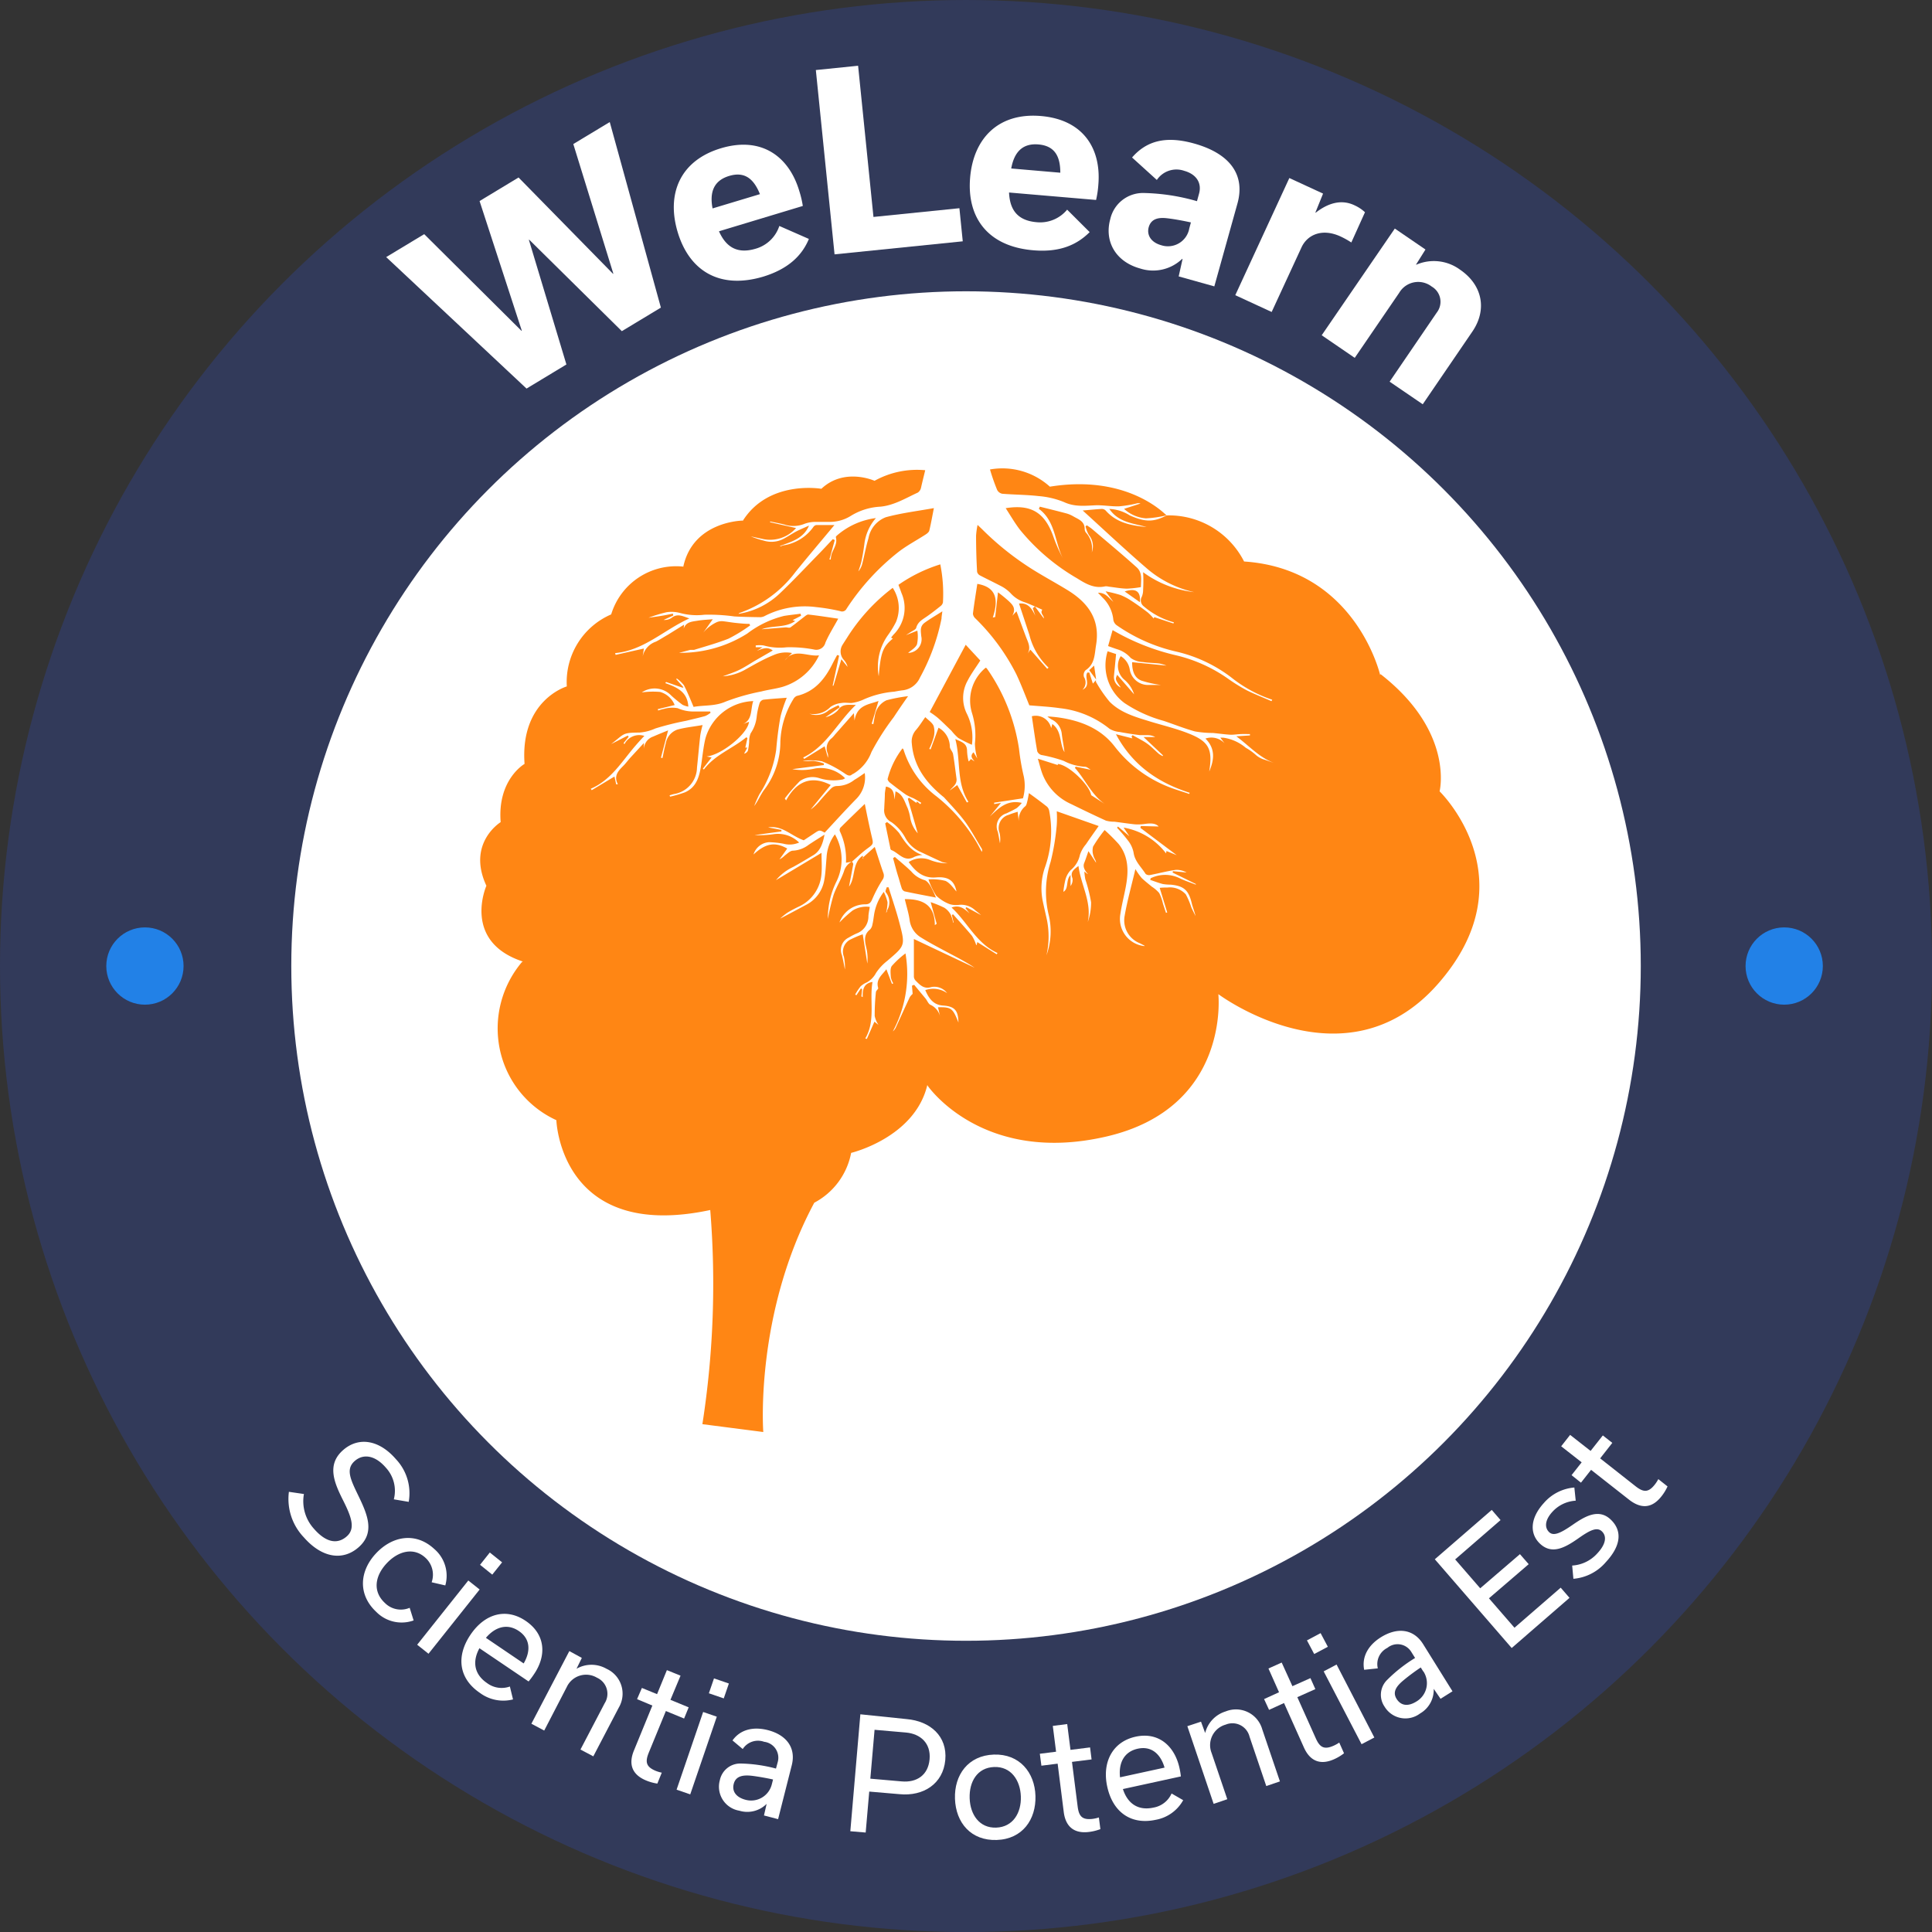 <svg id="Layer_1" data-name="Layer 1" xmlns="http://www.w3.org/2000/svg" width="99.84mm" height="99.84mm" viewBox="0 0 283.01 283.01">
  <rect x="0" y="0" width="283.01" height="283.01" fill="#333333" stroke="none"/>
  <defs>
    <style>
      .cls-1 {
        fill: #323a5a;
      }

      .cls-2 {
        fill: #fff;
      }

      .cls-3 {
        fill: #ff8614;
      }

      .cls-4 {
        fill: #2281e7;
      }
    </style>
  </defs>
  <title>WeLearn_Round</title>
  <circle class="cls-1" cx="141.51" cy="141.51" r="141.51"/>
  <circle class="cls-2" cx="141.51" cy="141.51" r="98.84"/>
  <g>
    <path class="cls-2" d="M90,17.88l7.49,27.18-5.72,3.45L78.21,35.12l-.06,0,5.5,18.27-5.84,3.53L57.25,37.66l5.57-3.36L77.06,48.45l.06,0-6.19-19L76.64,26,90.47,40.1l.06,0-5.87-19Z" transform="translate(-0.68)"/>
    <path class="cls-2" d="M119.17,35c-1,2.42-3,4.4-6.71,5.53C106,42.44,101.63,39.6,99.95,34s.35-10.48,6.33-12.28,10,1.24,11.49,6.28a14.08,14.08,0,0,1,.51,2.17L106,33.88c1,2.24,2.61,3.38,5.38,2.55a5.12,5.12,0,0,0,3.46-3.33ZM112,28.44c-.89-2.21-2.2-3.36-4.5-2.67s-2.89,2.42-2.44,4.76Z" transform="translate(-0.68)"/>
    <path class="cls-2" d="M120.19,10.26l6.19-.63,2.25,22.15,12.59-1.28.49,4.85-18.78,1.91Z" transform="translate(-0.68)"/>
    <path class="cls-2" d="M160.3,34c-1.86,1.86-4.37,3-8.28,2.66-6.69-.57-9.73-4.84-9.23-10.65S147,16.45,153.21,17s8.81,4.83,8.36,10.08a14.19,14.19,0,0,1-.33,2.21l-12.75-1.09c.11,2.46,1.17,4.11,4.06,4.35A5.12,5.12,0,0,0,157,30.71ZM156,25.3c0-2.38-.8-3.93-3.19-4.14s-3.58,1.18-4,3.52Z" transform="translate(-0.68)"/>
    <path class="cls-2" d="M173.34,40.49l.57-2.56-.07,0a6.15,6.15,0,0,1-6.15,1.4c-3.61-1-5.27-4-4.37-7.24a4.91,4.91,0,0,1,4.85-3.82,30.17,30.17,0,0,1,7.85,1.2l.3-1.09c.43-1.53-.34-2.85-2.18-3.36a3.46,3.46,0,0,0-4,1.34l-3.63-3.29c2.16-2.48,5-3.19,9.08-2.05,5.48,1.53,7.48,4.76,6.36,8.78l-3.39,12.15Zm1.52-6.91.27-1c-1.07-.23-2.36-.48-3.5-.61s-2.31,0-2.68,1.31c-.3,1.09.27,2.2,1.83,2.64A3.18,3.18,0,0,0,174.87,33.58Z" transform="translate(-0.68)"/>
    <path class="cls-2" d="M189.55,26.08l4.94,2.28-1.13,2.79.06,0c1.82-1.42,3.78-2,5.71-1.06a5.64,5.64,0,0,1,1.5,1l-2,4.43a12.39,12.39,0,0,0-1.58-.88c-2.66-1.23-4.85-.29-5.72,1.6l-4.37,9.46-5.33-2.46Z" transform="translate(-0.68)"/>
    <path class="cls-2" d="M205,33.48l4.49,3.07-1.39,2.22.06,0a6.47,6.47,0,0,1,6.39.73c3.3,2.25,4,5.86,1.81,9.07l-7.27,10.65-4.85-3.31,6.91-10.13a2.57,2.57,0,0,0-.74-3.8,3.23,3.23,0,0,0-4.76.9l-6.52,9.54-4.84-3.31Z" transform="translate(-0.68)"/>
  </g>
  <g>
    <path class="cls-3" d="M144.28,96.76l-2.14-2.31-5.27,9.85a12.07,12.07,0,0,1,1.18.85c.68.6,1.32,1.25,2,1.89a7.78,7.78,0,0,0,1,1.06,20.08,20.08,0,0,0,2,1,7.84,7.84,0,0,0-.72-4.51,5.19,5.19,0,0,1,.08-4.86C142.92,98.73,143.62,97.79,144.28,96.76Z" transform="translate(-0.68)"/>
    <path class="cls-3" d="M159.74,78a.87.87,0,0,1-.17-.5c0-1.14-.88-1.41-1.63-1.84a4.28,4.28,0,0,0-1-.44c-1.31-.35-2.62-.67-3.94-1l-.14.32c2.44,1.8,2.31,4.84,3.51,7.23A23.17,23.17,0,0,1,155,78.66c-1.28-3.68-3.37-4.8-7-4.22.71,1.09,1.33,2.17,2.08,3.15a30.54,30.54,0,0,0,8.4,7.14c1.29.81,2.52,1.52,4.1,1.16a1.68,1.68,0,0,1,.53.05c.88.1,1.75.27,2.63.29a14.6,14.6,0,0,0,2.07-.23c0-1,.25-2.1-.61-2.88-2.14-1.93-4.36-3.76-6.55-5.63-.24-.2-.5-.36-.76-.54l-.19.14a4.14,4.14,0,0,0,.5,1.3,2.58,2.58,0,0,1,.41,2.53A3.46,3.46,0,0,0,159.74,78Z" transform="translate(-0.68)"/>
    <path class="cls-3" d="M146.75,71.77a1.07,1.07,0,0,0,.76.56c1.77.14,3.56.14,5.32.34a12.37,12.37,0,0,1,3.74.89c1.6.74,3.17.51,4.79.45,1.08,0,2.16.19,3.24.16a17.09,17.09,0,0,0,2.53-.41.92.92,0,0,1,.61,0l-2.4.78a5.29,5.29,0,0,0,3.21,1.39,15.93,15.93,0,0,0,3-.44c-.48-.44-5.95-6-17.08-4.2a10.36,10.36,0,0,0-8.77-2.52A29.34,29.34,0,0,0,146.75,71.77Z" transform="translate(-0.68)"/>
    <path class="cls-3" d="M165.43,86.64l2.22,1.57C167.82,86.63,167.07,86.1,165.43,86.64Z" transform="translate(-0.68)"/>
    <path class="cls-3" d="M211.56,115.92s2.21-8.71-8.65-17.17l-.06.12s-3.56-15.52-19.93-16.62a12.35,12.35,0,0,0-11.35-6.75h0c-1.9,1-3.14,1-5.39,0a6.14,6.14,0,0,0-3-.95c1.36,2,3.51,2.1,5.46,2.65-2.23-.21-4.38-.59-6-2.42a.81.81,0,0,0-.58-.23c-1,.06-1.91.16-2.78.23,3.06,2.78,6.1,5.64,9.25,8.36a15.91,15.91,0,0,0,7.08,3.6,15.59,15.59,0,0,1-7.48-2.92,22.27,22.27,0,0,1,0,2.59,2.58,2.58,0,0,1-.19,1,1.09,1.09,0,0,0,.31,1.43,11.25,11.25,0,0,0,4.39,2.32l-.07.17-2.81-.93-.08.21a7.75,7.75,0,0,0-.84-.87c-.78-.6-1.58-1.18-2.4-1.71a8.33,8.33,0,0,0-1.66-.88,19.88,19.88,0,0,0-2.15-.53l1.14,1.54c-.66-.54-1.1-1.35-2.25-1.33l.65.69a5.23,5.23,0,0,1,1.6,3.3,1.23,1.23,0,0,0,.49.77,24.93,24.93,0,0,0,8.68,3.85,21.11,21.11,0,0,1,8.1,3.79,19.45,19.45,0,0,0,6,3.27l-.1.21c-1.2-.52-2.43-1-3.59-1.57a25.28,25.28,0,0,1-2.85-1.77,22.11,22.11,0,0,0-7.34-3.33,33.45,33.45,0,0,1-9.5-3.74L163,94.64c.46.16.88.32,1.31.46a4.22,4.22,0,0,1,2,1.28,3.26,3.26,0,0,0,1.81.6c.8.13,1.62.12,2.43.22a6.18,6.18,0,0,1,1,.3L166.52,97c0,1.13.24,2.25,1.36,2.7a15.86,15.86,0,0,0,2.89.64c-.51,0-1.22,0-1.93,0a2.72,2.72,0,0,1-2.66-2.22,2.79,2.79,0,0,0-1.33-2,2.66,2.66,0,0,0,.45,3.38,4.64,4.64,0,0,1,1.51,2.21l-2.48-2.86c-.3.67-.3.67.53,1.86a1.69,1.69,0,0,1-1-1.69c.1-1,.2-2.06.31-3.21l-1.24-.41a6.87,6.87,0,0,0,2.48,7.59,19.67,19.67,0,0,0,5.74,2.61c1.52.51,3,1.11,4.56,1.54a15.29,15.29,0,0,0,2.63.23c.88.08,1.75.21,2.63.26.5,0,1-.08,1.5-.1s.87,0,1.31,0v.2l-2,.13c1.85,1.35,3.36,3.12,5.56,3.91l-1.39-.48a3.27,3.27,0,0,1-1.36-.75,8.13,8.13,0,0,0-1.42-1,6.51,6.51,0,0,0-3.29-1.48h-.44l.62.82a2.65,2.65,0,0,0-2.8-.69c1.42,1.41,1.34,3,.55,4.83.53-3.23,0-4.39-3-5.57-1.86-.74-3.83-1.2-5.75-1.79-2.1-.65-4.25-1.26-5.84-2.87a19.24,19.24,0,0,1-2-2.91s0-.16,0-.25l-.45.51-.52-1.62-.29,0c-.49.73.6,1.91-.72,2.52a1.47,1.47,0,0,0,.23-1.86,1,1,0,0,1,.23-1c1.38-.9,1.31-2.32,1.54-3.7.62-3.73-1.15-6.16-4.12-8-1.82-1.12-3.72-2.13-5.52-3.28a42.21,42.21,0,0,1-7.08-5.7l-.64-.61a11.35,11.35,0,0,0-.22,1.59q0,2.64.15,5.28a.82.82,0,0,0,.42.53c1,.52,2,1,3,1.52a5.36,5.36,0,0,1,1.52,1.12,4.59,4.59,0,0,0,2.09,1.31c.89.33,1.75.74,2.52,1.07-.37.57.27.8.23,1.29l-1.31-1.77-.31.27.37,1.1c-.5-1-1-1.94-2.39-1.79.5,1.5,1,3,1.52,4.6a9.85,9.85,0,0,0,2.81,4.79l-.2.17-2.47-2.81-.4.59c.52-.89.06-1.67-.24-2.46-.46-1.21-.9-2.43-1.39-3.74l-.61.65c.61-1.1,0-1.64-.54-2.16a19.22,19.22,0,0,0-1.56-1.27l-.41,3.61-.35.08c.81-2.46.66-4.44-2.27-4.93-.21,1.41-.46,2.89-.64,4.37a1.07,1.07,0,0,0,.36.69,30.9,30.9,0,0,1,6,8.18c.7,1.49,1.27,3,1.9,4.55,1.46.13,3,.2,4.49.42a14,14,0,0,1,7.24,3,3.31,3.31,0,0,0,1.48.48c1,.19,2,.34,3,.47.37,0,.76,0,1.14,0a2.27,2.27,0,0,1,1.1.28h-1.71l2.84,2.68-.05.11a3.85,3.85,0,0,1-.55-.33c-.58-.5-1.11-1.07-1.73-1.51s-1.41-.82-2.12-1.23l-.16.19.12.28-2.4-.61c2.43,4.56,6.19,7.11,10.8,8.58l-.07.17c-1-.35-2.1-.66-3.11-1.07A18.52,18.52,0,0,1,164,109.4c-2-2.63-4.91-3.8-8.11-4.28-.45-.07-.91-.11-1.36-.15a3.23,3.23,0,0,0-.42,0,6.91,6.91,0,0,0,.6.41,2.65,2.65,0,0,1,1.51,2.16c.1.88.29,1.75.39,2.64-.77-1.27-.33-3.07-1.78-4.12l-.17.6a2.31,2.31,0,0,0-2.83-1.74c.26,1.76.49,3.45.79,5.13a.93.93,0,0,0,.59.54,21.63,21.63,0,0,1,3.29.87,7.64,7.64,0,0,0,3.11.86c.29,0,.57.28.85.44,0,0,0,0,0,0l-2.21-.46-.11.19c1.52,1.69,2.4,3.92,4.38,5.28l-2-1.29c-.2-1.42-3.26-4.44-4.89-4.57l0,.16h0l-2.92-.93c.25.84.4,1.47.61,2.07a8,8,0,0,0,4.26,4.57c1.69.83,3.39,1.65,5.1,2.43a4.61,4.61,0,0,0,1.27.16c1,.13,2,.28,2.93.38a6.5,6.5,0,0,0,1.44-.05c.81-.11,1.6-.16,2.09.37L167.8,121l-.07.27,5.32,4-1.5-.61-.06.35a9.94,9.94,0,0,0-6.22-3.78l.85,1.27-1.67-1.42-.14.17a24.27,24.27,0,0,1,1.63,1.91,4.12,4.12,0,0,1,.79,1.71c.17,1.31,1.13,2.13,1.76,3.14a.76.76,0,0,0,.64.17c1.27-.24,2.53-.58,3.81-.76a3,3,0,0,1,1.56.39l-2-.2-.05.21,3.4,1.67,0,.1c-.79-.31-1.6-.57-2.36-.94a4.83,4.83,0,0,0-4.25,0l-.07.24c.62.21,1.23.45,1.86.61a7.25,7.25,0,0,0,1.14.09c1.93.18,2.62.81,3.08,2.7.15.63.41,1.23.56,1.9-.21-.43-.44-.86-.63-1.3a10.58,10.58,0,0,0-.8-1.88,3.13,3.13,0,0,0-2.68-1c-.38,0-.76,0-1.14.05l1.1,3.6-.18.06-.44-1.33a7.14,7.14,0,0,0-.55-1.57,4.85,4.85,0,0,0-1.09-.94c-.5-.42-1-.8-1.48-1.26a10.31,10.31,0,0,1-.92-1.31c-.56,2.39-1.19,4.61-1.58,6.87a3.6,3.6,0,0,0,2.25,4l.67.35s0,0,0,.06a4,4,0,0,1-3.55-4.65c.19-1.28.51-2.55.76-3.82.45-2.29.54-4.54-1-6.48a26.62,26.62,0,0,0-2.06-2.05,21.12,21.12,0,0,0-1.69,2.42,2.4,2.4,0,0,0,.08,1.43c.07.3.33.56.36.94l-1.12-1.7c-.22.63-.41,1.21-.63,1.77s.14,1.14.58,1.61l-.18-.1-.37-.3a9.85,9.85,0,0,0,.14,1.13,23,23,0,0,1,.85,3.38,8.62,8.62,0,0,1-.49,2.9c.63-2.91-1-5.41-1.36-8.22-.65.5-1.25.87-.88,1.81a1.49,1.49,0,0,1-.28,1.13v-1.61c-.73.74-.23,2-1.05,2.46a12.75,12.75,0,0,1,.31-1.83,3.29,3.29,0,0,1,.76-1.35,3.91,3.91,0,0,0,1.35-2.22,4.55,4.55,0,0,1,.89-1.57c.56-.84,1.15-1.66,1.86-2.67l-6.14-2.16a15.49,15.49,0,0,1,0,2,34.5,34.5,0,0,1-.9,5.41,14.47,14.47,0,0,0-.3,7.69,10.33,10.33,0,0,1-.31,6,12.29,12.29,0,0,0,.09-5.09c-.2-.95-.43-1.89-.63-2.84a9.43,9.43,0,0,1,.28-4.84,15.84,15.84,0,0,0,.67-8.36,1.17,1.17,0,0,0-.31-.63c-.88-.7-1.78-1.36-2.67-2-.06.3-.12.74-.23,1.18-.07.27-.13.62-.32.76a2.6,2.6,0,0,0-.93,2.24l-.17-1.45c-.44.15-.87.26-1.28.44A2,2,0,0,0,147.1,122a4.17,4.17,0,0,1,.06,1.53c-.1-.55-.19-1.11-.31-1.66a2,2,0,0,1,1.28-2.73c.5-.25,1-.47,1.49-.77a4.71,4.71,0,0,0,.74-.76c-2.17-.5-3.41.79-4.68,2l1.63-2-1,.18,0-.21,4.22-.64a6.71,6.71,0,0,0,.12-3.2,33.09,33.09,0,0,1-.7-4.06,27.67,27.67,0,0,0-4.44-11.37c-.1-.15-.2-.29-.31-.43a.38.38,0,0,0-.13-.07,6.21,6.21,0,0,0-2,6.66,11,11,0,0,1,.42,4.46,8.5,8.5,0,0,0,.35,2.18l-.55-.91c-.57.55-.18.92.15,1.34l-.53-.36-.3.36s-.06-.07-.07-.11a7.6,7.6,0,0,1-.2-1.44c0-1.15-.85-1.31-1.72-1.73.82,3.1.12,6.38,1.92,9.19l-.23.1L140.9,115l-1.1.8c.42-.52,1.08-.9,1-1.71-.17-1.21-.3-2.43-.51-3.63-.07-.37-.45-.71-.47-1.07a3.21,3.21,0,0,0-1.66-2.79L137,109.77l-.2-.07a9.87,9.87,0,0,0,.64-1.67,3.1,3.1,0,0,0,0-1.7c-.21-.49-.78-.84-1.22-1.28-.52.73-.89,1.34-1.36,1.88a2.52,2.52,0,0,0-.61,2c.28,3.4,2.17,5.83,4.71,7.87,1,1.1,2,2.15,2.91,3.33s1.76,2.79,2.63,4.2a.54.54,0,0,1,0,.45c-.27-.49-.53-1-.81-1.47a24.84,24.84,0,0,0-5.81-6.64,13.65,13.65,0,0,1-4.85-6.88s-.06-.08-.14-.17a12.25,12.25,0,0,0-2.19,4.5c0,.13.16.38.31.5.79.62,1.59,1.24,2.41,1.81a10.12,10.12,0,0,0,1.1.52c.38.2.74.43,1.11.65l-.13.2-.49-.4-.1.21-1.06-.75-.19.14,1.46,5.06a4.49,4.49,0,0,1-1.12-2.38,7.52,7.52,0,0,0-.37-1.32c-.44-.91-.66-2-1.77-2.44l-.14,1.2c-.1-.84-.1-1.67-1.26-1.9a9.78,9.78,0,0,0-.16,1c0,.74-.07,1.48-.09,2.22a1.93,1.93,0,0,0,1.06,2,6.72,6.72,0,0,1,2,2.24,4.74,4.74,0,0,0,2,2c1.15.53,2.28,1.08,3.44,1.6a7.45,7.45,0,0,0,.81.18,6.86,6.86,0,0,1-2.54-.46,3.38,3.38,0,0,0-3.19.28c1,1.39,2.11,2.41,4,2.25s2.7.54,3,2.06c-.43-.44-.91-1.23-1.61-1.55a7.55,7.55,0,0,0-2.49-.22,10.24,10.24,0,0,0,1.12,2.36,5.65,5.65,0,0,0,2,1.27,3.26,3.26,0,0,0,1.36.1,3,3,0,0,1,2.41.84,10.13,10.13,0,0,1,.81.66l-2.15-1.16-.13.15.59.76c-.74-.68-1.46-1.3-2.63-.86,2.33,2.15,3.65,5.27,6.73,6.66l-.12.19L143.84,138l-.1.47a.83.83,0,0,1-.09-.12,5.62,5.62,0,0,0-.59-1.26c-.89-1.08-1.84-2.1-2.76-3.15l-.19.08.26,1.12-.08,0a4.81,4.81,0,0,0-.35-1.17,2.74,2.74,0,0,0-.93-1,16.57,16.57,0,0,0-2-.82l.88,3.17-.27.2c0-3-1.82-3.84-4.4-3.81.23,1,.55,2,.7,3a3.49,3.49,0,0,0,1.66,2.61c1.18.74,2.42,1.39,3.65,2.05,1.42.76,2.87,1.48,4.21,2.38l-8.89-4.2c0,1.71,0,3.61,0,5.52a.92.92,0,0,0,.26.58c.63.62,1.19,1.28,2.3.94a2.32,2.32,0,0,1,2.31.89,3.55,3.55,0,0,0-3.2-.44c.52,1.21,1.19,2.18,2.62,2.26,1.95.12,2.18,1,2.24,2.49-.83-2.11-1.05-2.28-3-2.24l.33,1.43A2.54,2.54,0,0,0,137,147.2c-.32-.12-.49-.62-.75-.94l-1.66-2-.32.13.1,1.2a2.53,2.53,0,0,0-.42.48c-.7,1.49-1.38,3-2.07,4.5a1.6,1.6,0,0,1-.41.51,17.82,17.82,0,0,0,1.85-11.42,13.13,13.13,0,0,0-2,1.84c-.28.38-.17,1.1-.15,1.66a3,3,0,0,0,.36.89l-.19.08-.82-2.15c-.61.84-1.6,1.46-1.19,2.77,0,.14-.32.37-.34.57a31.66,31.66,0,0,0-.18,3.51,3.73,3.73,0,0,0,.56,1.31l-.6-.48-1.11,2.53-.23-.07c1.55-2.63.58-5.53,1.06-8.28-1.29.2-1.48,1.13-1.43,2.22l-.2-.1.11-1.07-.18-.1-.66,1-.18-.1a9.07,9.07,0,0,1,.8-1.21,3.17,3.17,0,0,1,.9-.57,3.38,3.38,0,0,0,1.35-1.38,7.37,7.37,0,0,1,1.64-1.77c2.63-2.24,2.67-2.23,1.8-5.54-.46-1.77-1.06-3.5-1.6-5.25l-.27,0c-.06.24-.24.59-.15.71a2.31,2.31,0,0,1,.22,2.65c-.05.11,0,.25-.16.36a6.61,6.61,0,0,0,.21-1.53,6.58,6.58,0,0,0-.55-1.51,7.45,7.45,0,0,0-1.44,3.47c-.07.43-.11.86-.22,1.28a1.4,1.4,0,0,1-.34.75c-1.1.86-.72,1.91-.49,3a7.18,7.18,0,0,1,.08,2l-.67-4.29a14.67,14.67,0,0,0-1.69.71,2,2,0,0,0-1.07,2.58,7.63,7.63,0,0,1,.15,1.87c-.14-.7-.26-1.41-.44-2.1a2,2,0,0,1,1-2.58,9.9,9.9,0,0,1,1.15-.6,2.66,2.66,0,0,0,1.73-2.4c0-.48.13-1,.2-1.49a3.79,3.79,0,0,0-2.52.53,19,19,0,0,0-1.92,1.75,4,4,0,0,1,3.78-2.66c.62,0,.83-.28,1.05-.82a19.8,19.8,0,0,1,1.46-2.75,1.05,1.05,0,0,0,.15-1c-.43-1.21-.81-2.45-1.27-3.84l-1.71,1.53.05.24-.13-.17.08-.07-.06-.25c-1.61,1.13-1,3.21-2,4.53.21-1.11.43-2.2.62-3.29,0-.11-.12-.25-.18-.37.72-.62,1.4-1.28,2.16-1.85,1-.73,1-.69.71-1.89-.37-1.58-.69-3.16-1-4.71-1.18,1.14-2.39,2.3-3.57,3.48a.57.57,0,0,0-.09.51,9.59,9.59,0,0,1,.9,4.63l.85-.15a2.24,2.24,0,0,0-1.14,1.4c-.41,1.2-1.12,2.29-1.53,3.49a33.58,33.58,0,0,0-.83,3.49,12.1,12.1,0,0,1,1.26-5.48,7.36,7.36,0,0,0-.23-6.91,6.22,6.22,0,0,0-1.22,3.38c-.1,1.12-.14,2.24-.34,3.34a5,5,0,0,1-2.68,3.62c-1.24.66-2.48,1.33-3.78,2a9.41,9.41,0,0,1,1-.82c.6-.38,1.24-.7,1.87-1a5.72,5.72,0,0,0,3.19-4.81c.08-1,0-2,0-3l-6.67,4a7.31,7.31,0,0,1,2.49-1.92c1-.54,2-1.15,3-1.75s1.39-1.74,1.62-3c-.84.53-1.59,1-2.31,1.48a4.11,4.11,0,0,1-2.31.87c-.41,0-.82.43-1.2.71a3.09,3.09,0,0,1-.78.57L116,124.3c-1.78-1-3.16-.79-4.94.87a2.54,2.54,0,0,1,2.26-1.8,13.42,13.42,0,0,1,2.12.22,3.44,3.44,0,0,0,2.3-.17,4.4,4.4,0,0,0-3.83-1.21,15.33,15.33,0,0,1-2.7.12l3.94-.54,0-.22-1.95-.37c2.11-.32,3.39,1.26,5.22,1.89l1.51-1c.79-.53.8-.53,1.55-.12,1.56-1.68,3.1-3.38,4.69-5a4.44,4.44,0,0,0,1.18-3.73c-.53.36-1,.7-1.52,1a4.14,4.14,0,0,1-2.54.9,1.24,1.24,0,0,0-.82.32c-.6.58-1.14,1.22-1.7,1.85a6.69,6.69,0,0,1-1.34,1.27l2.94-3.59c-2.84-1.45-5-.56-6.54,2.26l-.19-.29a27.32,27.32,0,0,1,2.19-2.52,3.19,3.19,0,0,1,2.84-.46,6.84,6.84,0,0,0,3.39.21c.11,0,.22-.09.42-.18a5,5,0,0,0-4.39-1.44,8.2,8.2,0,0,1-3.35.1l4.62-.6,0-.24a8.88,8.88,0,0,0-1.5-.37c-.52,0-1.05.08-1.59,0a9.15,9.15,0,0,1,2.81.06,17.06,17.06,0,0,1,3.47,1.87c.43.27.7.31,1,0l.06,0a6.23,6.23,0,0,0,2.73-3.24,36.21,36.21,0,0,1,3.24-5.07c.66-1,1.34-2,2.12-3.1a22.65,22.65,0,0,0-3.16.6,3,3,0,0,0-1.72,2.38c-.09.37-.14.75-.21,1.12l-.24-.07,1-3.33c-1.34.52-3.16.54-3.51,2.87l-.1-1.08-2.78,3.15a3.83,3.83,0,0,1-.46.51,1.85,1.85,0,0,0-.61,2.19,1.32,1.32,0,0,1,.05.68l-.48-1.68-3,1.85-.14-.21c3.43-1.65,5-5.13,7.71-7.7-1.09,0-2-.21-2.65.81a3.85,3.85,0,0,1-1.8,1l2.08-1.45-.18-.31a15.58,15.58,0,0,0-1.4.72,2.79,2.79,0,0,1-2.85.52,3.41,3.41,0,0,0,3.09-1,3.47,3.47,0,0,1,1.61-.57c.47-.09,1,0,1.45,0a6,6,0,0,0,1.86-.55,13.79,13.79,0,0,1,4.42-1.11c.38-.07.75-.14,1.13-.19a3.15,3.15,0,0,0,2.63-1.87,30.33,30.33,0,0,0,3.16-8.65c0-.3.07-.59.12-1.06-.94.6-1.77,1.08-2.55,1.64s-.6,1.23-.54,2a2,2,0,0,1-1.92,2.45c.4-.37,1.07-.72,1.3-1.26a5.61,5.61,0,0,0,.05-2l-1.67.66.34-.22.34-.22c.29-.2.75-.37.82-.63.23-.87.92-1.22,1.57-1.67s1.35-1,2-1.52a.9.9,0,0,0,.35-.55,22.11,22.11,0,0,0-.39-5.56,22.31,22.31,0,0,0-6.13,3c.16.43.31.81.44,1.19a5.49,5.49,0,0,1-1.14,6.08,6.06,6.06,0,0,0-.38.47l.26.13c-1.49,1.25-1.77,2-2.07,5.52A8,8,0,0,1,130.78,93a13.92,13.92,0,0,0,1.15-1.89,5.36,5.36,0,0,0-.48-5,27.55,27.55,0,0,0-6.72,7.36q-.33.51-.64,1a1.84,1.84,0,0,0,.22,2.22,2.49,2.49,0,0,1,.53,1l-.91-1.12-1.16,3.87h-.12l.95-4.4-.29-.09c-.21.39-.42.77-.62,1.16-1.13,2.3-2.61,4.2-5.28,4.83a1.06,1.06,0,0,0-.53.5,12.78,12.78,0,0,0-1.89,6.22,11.61,11.61,0,0,1-2.34,7c-.56.73-.9,1.64-1.49,2.41a17.45,17.45,0,0,1,.76-1.72,16,16,0,0,0,2.46-6.51c.14-1.64.34-3.29.64-4.91a19.74,19.74,0,0,1,.91-2.72c-1.17.09-2.31.16-3.45.29a.82.82,0,0,0-.53.5,11,11,0,0,0-.42,1.94,5.31,5.31,0,0,1-.89,2.48,3.08,3.08,0,0,0-.22,1.24,11.06,11.06,0,0,1-.17,1.27.77.77,0,0,1-.57.47l.47-.89-.29,0,.31-1.39L110,108c-2,1.66-4.59,2.55-6.21,4.72l-.15-.12,1.28-1.64-.74-.15c2.23-.21,6.07-3.38,6.22-5.08l-.88.33c1.44-.64,1.08-2.2,1.5-3.36a7.55,7.55,0,0,0-7,5.45c-.31,1.28-.43,2.61-.63,3.92-.26,1.65-.66,3.25-2.39,4a18,18,0,0,1-2.17.63l-.06-.2c.21-.06.41-.13.62-.18a4,4,0,0,0,3.39-3.89c.17-1.57.3-3.14.48-4.71a13.89,13.89,0,0,1,.34-1.51c-1.25.22-2.5.34-3.68.66a2.6,2.6,0,0,0-1.71,2c-.2.72-.33,1.45-.49,2.18l-.22-.06,1.05-4c-.67.27-1.43.57-2.17.9A2,2,0,0,0,95,109.74v-.9l-2,2.17c-.36.4-.67.84-1.05,1.21-.73.73-1.4,1.46-.76,2.67l-.25,0-.25-1.14-3.33,2-.14-.21c3-1.29,4.55-4,6.53-6.29.43-.5.88-1,1.32-1.45a2.42,2.42,0,0,0-2.92,1.22l-.12-.18.74-.91-.13-.18L90.2,109c2-1.53,1.57-1.67,4.16-1.69a6.9,6.9,0,0,0,2.32-.6,41.35,41.35,0,0,1,4.49-1.12c.94-.23,1.88-.44,2.81-.7a3.48,3.48,0,0,0,.79-.48l-.07-.19c-.75,0-1.5,0-2.24,0a5.66,5.66,0,0,1-2.51-.48,4.37,4.37,0,0,0-2,.1,5.41,5.41,0,0,0-.86.24l-.05-.2,2.47-.6a3.25,3.25,0,0,0-2.13-1.92,11.81,11.81,0,0,0-2.69.07,3.37,3.37,0,0,1,4.33.47,19.6,19.6,0,0,0,1.64,1.34,3.06,3.06,0,0,0,.85.27c-.12-2.21-1.73-2.85-3.37-3.44l.11-.17,2.43.84.12-.07-1.06-1.18.08-.1a4.75,4.75,0,0,1,1.05,1c.52,1,.92,2,1.41,3.16,1.52-.28,3.13-.07,4.73-.79a31.43,31.43,0,0,1,5.19-1.47c1-.26,2.06-.38,3.06-.66A8.7,8.7,0,0,0,120.66,96c-1.56.2-3.18-.84-4.54.24l-.48.49a3,3,0,0,1,.48-.49l.58-.58a4.48,4.48,0,0,0-2.65.28,22.74,22.74,0,0,0-2.12,1c-.75.39-1.47.81-2.21,1.22a7.71,7.71,0,0,1-3.15.91c.84-.32,1.71-.59,2.52-1s1.58-.93,2.37-1.39l2.42-1.39c-.81-.62-1.56-.26-2.33.05l.83-.53h-1l0-.26a4.23,4.23,0,0,1,1.16,0,8.74,8.74,0,0,0,3.36.27,18.65,18.65,0,0,1,4,.32,1.37,1.37,0,0,0,1.69-1c.49-1.14,1.16-2.2,1.88-3.51-1.51-.22-2.95-.45-4.39-.61-.21,0-.48.25-.69.41-.64.49-1.26,1-1.92,1.47-.16.11-.45,0-.68,0l-3.55.28c1.69-.61,3.43-.17,4.92-1.2l-.37-.14,1.24-.64-.08-.3c-.8.11-1.61.19-2.41.32a14.61,14.61,0,0,0-5.4,2.59,18.26,18.26,0,0,1-9.62,2.82,2.8,2.8,0,0,1-.36,0l1.63-.43.14,0,.14,0,.14,0h.13c1.69-.52,3.42-1,5.05-1.64a23,23,0,0,0,3.18-1.95l-.11-.22c-.66,0-1.32-.07-2-.14s-1.36-.2-2-.26a2,2,0,0,0-.74.13,5.5,5.5,0,0,0-2.42,2.12l1.79-2.53c-.68.06-1.48.09-2.26.22s-1.66.16-2,1.15l.06-.58L98.48,93c-.58.32-1.13.7-1.74,1a2.93,2.93,0,0,0-1.92,2.18L95,95l-4.14.93-.07-.26c4.19-.38,7.13-3.38,10.87-5.08-1-.33-1.75-.78-2.61-.07a1.84,1.84,0,0,1-1.16.29l1.42-.65-.06-.27c-.56.11-1.11.23-1.67.32s-1.13.17-1.9.28a20.71,20.71,0,0,1,2.65-.81,4.85,4.85,0,0,1,2,.12,9.3,9.3,0,0,0,3.52.25,26.83,26.83,0,0,1,4.4.25c1.27.07,2.55.09,3.82.11a1.56,1.56,0,0,0,.72-.22,12.87,12.87,0,0,1,7.43-1.26,28.22,28.22,0,0,1,3.54.59.73.73,0,0,0,.93-.35,34.63,34.63,0,0,1,7.67-8.37c1.21-.92,2.57-1.64,3.86-2.47.24-.15.53-.37.59-.61.26-1.08.45-2.18.67-3.29-2.43.44-4.79.72-7.05,1.34a4.06,4.06,0,0,0-2.53,3.07c-.37,1.24-.6,2.52-.92,3.78a2.82,2.82,0,0,1-.56,1.08c.15-.49.35-1,.45-1.47.18-.85.32-1.7.43-2.56a7.05,7.05,0,0,1,1.69-3.78,10.79,10.79,0,0,0-5.6,2.46c-.11.09-.29.25-.27.34.26.95-.33,1.66-.62,2.46a4.19,4.19,0,0,0-.13.81l-.19,0,.78-2.84-.28-.15c-.76.8-1.51,1.62-2.29,2.41-1.81,1.86-3.59,3.75-5.47,5.54a11.32,11.32,0,0,1-6.06,3c.07-.07.1-.12.15-.13a17.32,17.32,0,0,0,8.19-6c1.89-2.33,3.83-4.62,5.71-6.88-.78,0-1.7,0-2.63,0a.63.63,0,0,0-.43.25,6.58,6.58,0,0,1-4.43,2.73c-.1,0-.19.08-.28.1a.34.34,0,0,1-.24,0c1.68-.63,3.48-1.08,4.29-3-.63.29-1.28.55-1.89.87s-1.26.77-1.92,1.11a3.8,3.8,0,0,1-2.83.22,13.52,13.52,0,0,1-1.89-.62l1.88.41a5.05,5.05,0,0,0,4.75-1.63l-3.8-.85,0-.11c.69.14,1.38.27,2.07.44a4.27,4.27,0,0,0,3-.11,4.68,4.68,0,0,1,1.64-.27c.66,0,1.33,0,2,0a5.78,5.78,0,0,0,3.11-.88,9.11,9.11,0,0,1,4.34-1.35c2-.19,3.7-1.25,5.47-2.06a1.15,1.15,0,0,0,.48-.73c.19-.85.41-1.7.61-2.55a12.83,12.83,0,0,0-7.42,1.55s-4.42-2-7.79,1.17c0,0-7.73-1.35-11.53,4.72v-.06s-7.3.06-8.71,6.81V83a9.94,9.94,0,0,0-10.55,7,10.79,10.79,0,0,0-6.5,10.55s-6.87,2-6.19,11.35c0,0-4,2.27-3.5,8.53,0,0-5,3.07-2.09,9.32,0,0-3.62,8.16,5.34,11.1l-.12.06a15.06,15.06,0,0,0-3.25,12.82,14.72,14.72,0,0,0,8.28,10.36s.55,17.85,22.54,13.16a133.73,133.73,0,0,1-1.15,31.37s8.92,1.15,8.92,1.15-1.3-17.22,7.47-33.59a10.47,10.47,0,0,0,5.4-7.3s9.32-2.21,11.16-9.94l.06.12s8,11.65,26.19,7.42,16.38-20.85,16.38-20.85,18.58,13.92,32.14-1.47S211.56,115.92,211.56,115.92Z" transform="translate(-0.68)"/>
    <path class="cls-3" d="M135.82,125.25c-1.66-.53-2.55-1.82-3.42-3.21a8.66,8.66,0,0,0-1.79-1.62l-.26.2c.25,1.19.49,2.38.74,3.57,0,.12.07.3.16.33,1.09.42,1.89,1.83,3.37,1A3.52,3.52,0,0,1,135.82,125.25Z" transform="translate(-0.68)"/>
    <path class="cls-3" d="M160.23,98.17l.78,1.05.24.32-.18-1.23-.12-.81Z" transform="translate(-0.68)"/>
    <path class="cls-3" d="M132.31,128.57c.15.51.28,1,.46,1.54a.76.76,0,0,0,.41.46c1.47.32,2.95.59,4.6.91a15.27,15.27,0,0,0-.81-1.71c-.22-.35-.54-.77-.9-.86a4,4,0,0,1-1.88-1.23c-.77-.76-1.62-1.44-2.43-2.15l-.26.18C131.77,126.66,132,127.62,132.31,128.57Z" transform="translate(-0.68)"/>
  </g>
  <g>
    <path class="cls-2" d="M43,218.53l2.2.32a6,6,0,0,0,1.44,5.06c1.86,2.15,3.52,2.29,4.82,1.16s.74-2.77-.49-5.23c-1.32-2.62-2.5-5.29,0-7.45,2.25-1.95,5.25-1.49,7.71,1.36A7.26,7.26,0,0,1,60.55,220l-2.18-.37A5,5,0,0,0,57.21,215c-1.62-1.88-3.34-2.05-4.55-1-1.39,1.2-.64,2.71.53,5.13,1.34,2.78,2.45,5.4,0,7.54-2.3,2-5.34,1.56-8-1.47A8.14,8.14,0,0,1,43,218.53Z" transform="translate(-0.68)"/>
    <path class="cls-2" d="M55.73,227.58c2.42-2.61,5.85-3.19,8.56-.68a5.16,5.16,0,0,1,1.62,5.34l-2-.46a3.35,3.35,0,0,0-.9-3.58c-1.72-1.6-4-1-5.69.81s-2.11,4.09-.25,5.81a3.3,3.3,0,0,0,3.62.7l.58,1.85a5.21,5.21,0,0,1-5.48-1.26C53.09,233.59,53.33,230.17,55.73,227.58Z" transform="translate(-0.68)"/>
    <path class="cls-2" d="M61.79,240.93l7.49-9.41,1.66,1.32-7.49,9.41Zm10.64-13.51,1.8,1.44-1.44,1.8L71,229.22Z" transform="translate(-0.68)"/>
    <path class="cls-2" d="M75.83,248.94A5.75,5.75,0,0,1,71,248c-3.14-2.12-3.52-5.38-1.41-8.52s5.28-4,8.16-2,3,5.11,1.11,7.83a10.72,10.72,0,0,1-.75,1l-7.2-4.87c-1.09,2-.74,3.85,1.12,5.11a3.57,3.57,0,0,0,3.34.5Zm1.56-5.27c1-1.71,1.05-3.56-.71-4.75s-3.52-.54-4.82,1Z" transform="translate(-0.68)"/>
    <path class="cls-2" d="M84.08,241.86l1.83,1-.78,1.59,0,0a4.42,4.42,0,0,1,4.39,0,4,4,0,0,1,1.8,5.69l-3.73,7.14-1.88-1,3.54-6.77a2.58,2.58,0,0,0-1.12-3.75,3.12,3.12,0,0,0-4.43,1.37L80.4,253.5l-1.88-1Z" transform="translate(-0.68)"/>
    <path class="cls-2" d="M94.71,247.26l2.22.91,1.44-3.52,2,.81L98.89,249l2.67,1.1-.67,1.64-2.67-1.1-2.5,6.09c-.54,1.33-.44,2.07,1,2.67a5,5,0,0,0,.9.27l-.65,1.6a7.05,7.05,0,0,1-1.63-.45c-2.11-.87-2.61-2.42-1.8-4.39l2.7-6.59L94,248.9Z" transform="translate(-0.68)"/>
    <path class="cls-2" d="M99.79,262.16l3.89-11.38,2,.69-3.89,11.38Zm5.48-16.3,2.18.75-.75,2.18-2.18-.75Z" transform="translate(-0.68)"/>
    <path class="cls-2" d="M112.59,265.94l.39-1.7h0a4,4,0,0,1-4,1,3.56,3.56,0,0,1-2.85-4.48,3.05,3.05,0,0,1,3-2.43,21.58,21.58,0,0,1,5.22.74l.27-1a2.35,2.35,0,0,0-2-2.92,2.65,2.65,0,0,0-3.14,1.06l-1.5-1.26c1.12-1.58,3-2.06,5.15-1.52,2.78.71,4.18,2.62,3.53,5.16l-2,7.89Zm1.16-4.6.17-.67c-.79-.18-2-.4-3-.53-1.37-.17-2.44,0-2.75,1.14s.36,2,1.71,2.36A3.12,3.12,0,0,0,113.75,261.33Z" transform="translate(-0.68)"/>
    <path class="cls-2" d="M133.47,251.82c3.5.3,6,2.52,5.68,6s-3.2,5.34-6.7,5l-4.44-.38-.52,6-2.25-.19,1.47-17.13Zm-.7,9.13c2.16.19,3.87-.88,4.08-3.24s-1.34-3.73-3.46-3.92l-4.6-.4-.62,7.16Z" transform="translate(-0.68)"/>
    <path class="cls-2" d="M140.57,263.49c-.12-3.49,1.93-6.34,5.69-6.47s6,2.62,6.1,6.06-1.89,6.32-5.67,6.45S140.69,267,140.57,263.49Zm2.15-.07c.08,2.37,1.41,4.39,3.89,4.3s3.69-2.19,3.61-4.56-1.43-4.41-3.91-4.32S142.64,261,142.72,263.41Z" transform="translate(-0.68)"/>
    <path class="cls-2" d="M153,256.9l2.38-.3-.48-3.78,2.11-.27.48,3.78,2.87-.36.22,1.76-2.87.36.83,6.53c.18,1.42.64,2,2.19,1.82a5,5,0,0,0,.92-.21l.22,1.71a7.07,7.07,0,0,1-1.64.41c-2.27.29-3.47-.83-3.73-2.94l-.89-7.06-2.38.3Z" transform="translate(-0.68)"/>
    <path class="cls-2" d="M174,263.7a5.75,5.75,0,0,1-4,2.87c-3.7.8-6.33-1.17-7.13-4.87-.77-3.54.77-6.56,4.16-7.3s5.73,1.39,6.43,4.6a10.79,10.79,0,0,1,.2,1.22l-8.49,1.85c.7,2.18,2.28,3.19,4.46,2.72a3.57,3.57,0,0,0,2.67-2.07Zm-2.73-4.77c-.55-1.9-1.85-3.22-3.92-2.77s-2.83,2.17-2.6,4.19Z" transform="translate(-0.68)"/>
    <path class="cls-2" d="M174.61,252.86l2-.66.61,1.66h0a4.42,4.42,0,0,1,3-3.16,4,4,0,0,1,5.36,2.62l2.59,7.63-2,.68-2.45-7.23a2.58,2.58,0,0,0-3.49-1.77,3.12,3.12,0,0,0-2.07,4.15l2.3,6.78-2,.68Z" transform="translate(-0.68)"/>
    <path class="cls-2" d="M185.85,248.89l2.19-1-1.55-3.48,1.94-.87L190,247l2.64-1.18.72,1.61-2.64,1.18,2.69,6c.58,1.31,1.2,1.75,2.63,1.11a5,5,0,0,0,.82-.46l.7,1.57a7,7,0,0,1-1.45.87c-2.08.93-3.56.22-4.43-1.73l-2.91-6.5-2.19,1Z" transform="translate(-0.68)"/>
    <path class="cls-2" d="M192.13,240.29l2-1.06,1.06,2-2,1.06Zm8,15.21-5.55-10.67,1.89-1L202,254.52Z" transform="translate(-0.68)"/>
    <path class="cls-2" d="M211.7,248.85l-1-1.46,0,0a4,4,0,0,1-2,3.61,3.56,3.56,0,0,1-5.2-1,3.05,3.05,0,0,1,.33-3.87,21.63,21.63,0,0,1,4.14-3.26l-.57-.91a2.35,2.35,0,0,0-3.49-.57,2.65,2.65,0,0,0-1.4,3l-2,.21c-.37-1.91.6-3.61,2.46-4.77,2.43-1.51,4.78-1.21,6.17,1l4.31,6.92Zm-2.53-4-.37-.59c-.67.44-1.69,1.18-2.47,1.83-1.06.87-1.72,1.73-1.07,2.77s1.7,1.13,2.88.4A3.12,3.12,0,0,0,209.18,244.83Z" transform="translate(-0.68)"/>
    <path class="cls-2" d="M222.12,241.41l-11.26-13,8.34-7.23,1.29,1.49-6.65,5.76,3.67,4.23,5.82-5,1.28,1.47-5.82,5,3.74,4.31,6.77-5.87,1.29,1.49Z" transform="translate(-0.68)"/>
    <path class="cls-2" d="M231.16,231.27l-.18-1.94a5.36,5.36,0,0,0,3.68-1.78c1.3-1.39,1.41-2.54.66-3.24s-1.86-.08-3.54,1.11c-1.9,1.32-3.78,2.32-5.49.73-1.51-1.4-1.57-3.67.56-6a6.6,6.6,0,0,1,4.45-2.25l.2,1.93a5,5,0,0,0-3.38,1.59c-1.15,1.23-1.2,2.34-.53,3s1.73.14,3.48-1.07,3.78-2.42,5.53-.78,1.56,3.84-.68,6.25A7,7,0,0,1,231.16,231.27Z" transform="translate(-0.68)"/>
    <path class="cls-2" d="M230.89,216.09l1.48-1.88-3-2.35,1.31-1.67,3,2.35,1.79-2.27,1.39,1.09-1.78,2.27,5.17,4.07c1.13.89,1.87,1,2.84-.24a5.07,5.07,0,0,0,.51-.79l1.35,1.07a7,7,0,0,1-.88,1.44c-1.41,1.8-3,1.85-4.72.53l-5.6-4.4-1.48,1.88Z" transform="translate(-0.68)"/>
  </g>
  <circle class="cls-4" cx="21.23" cy="141.51" r="5.66"/>
  <circle class="cls-4" cx="261.36" cy="141.51" r="5.66"/>
</svg>
